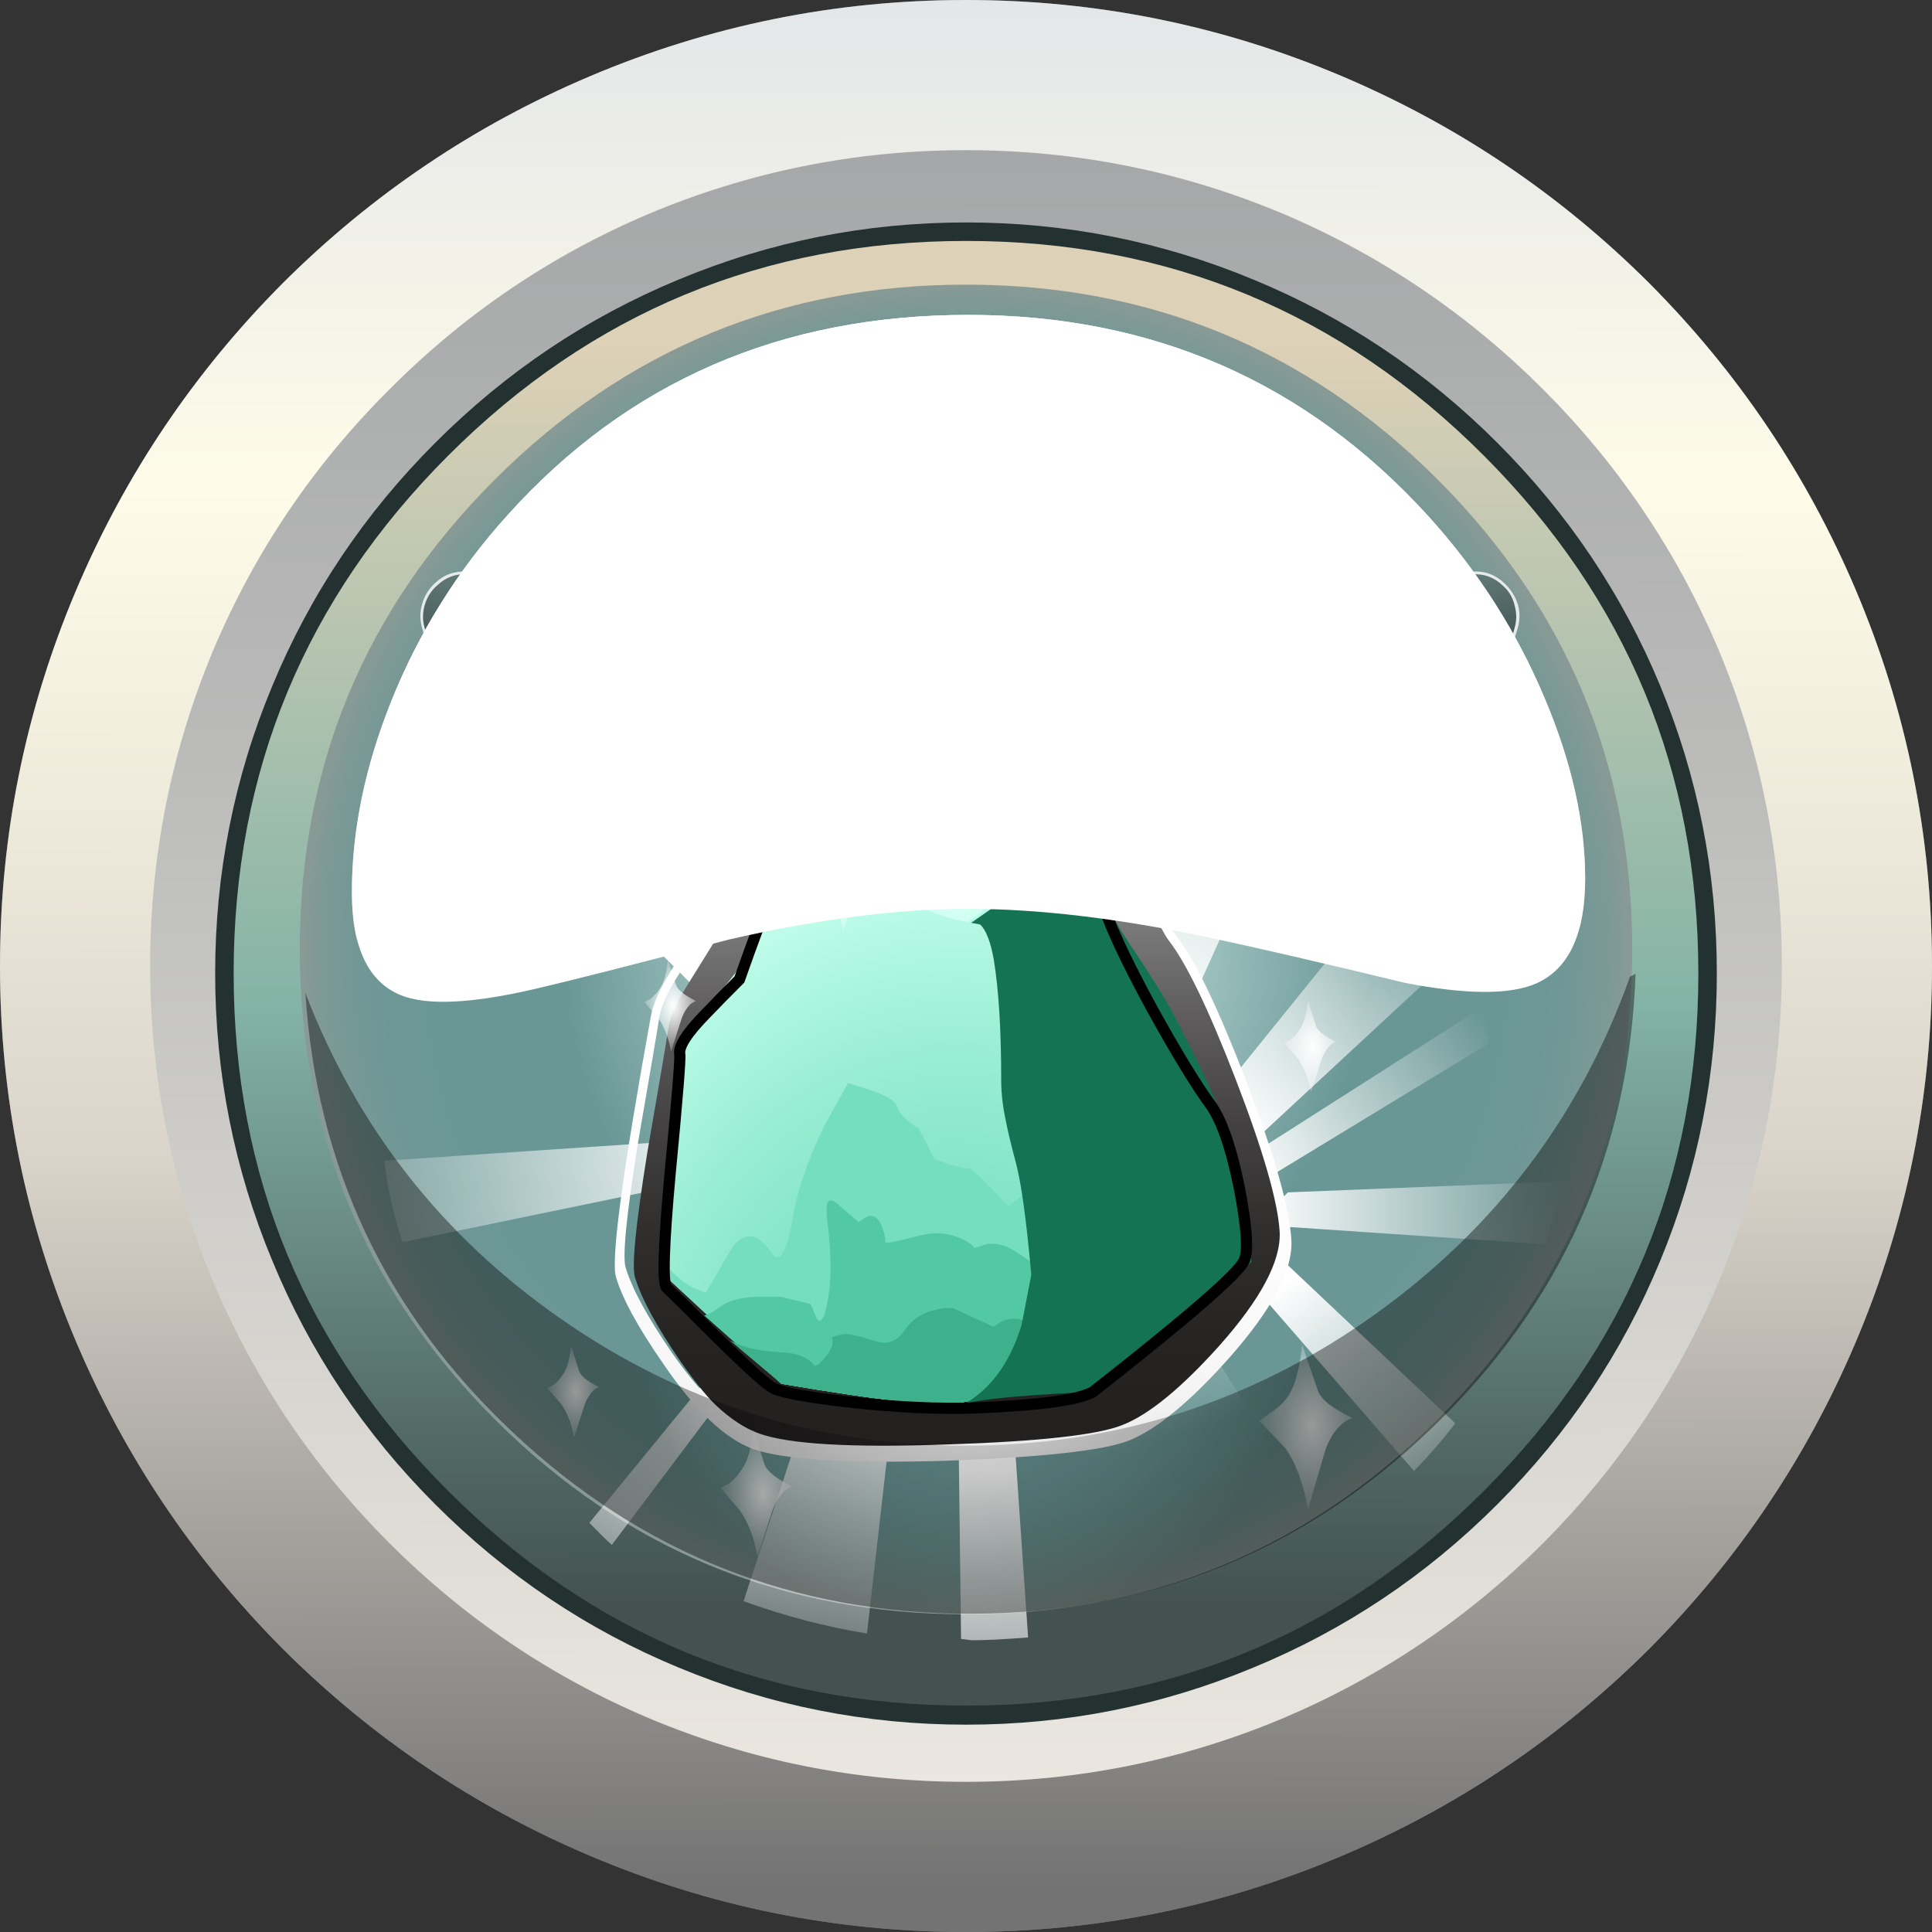 <?xml version="1.0" encoding="iso-8859-1"?>
<!-- Generator: Adobe Illustrator 15.1.0, SVG Export Plug-In . SVG Version: 6.00 Build 0)  -->
<!DOCTYPE svg PUBLIC "-//W3C//DTD SVG 1.1//EN" "http://www.w3.org/Graphics/SVG/1.1/DTD/svg11.dtd">
<svg version="1.1" xmlns="http://www.w3.org/2000/svg" xmlns:xlink="http://www.w3.org/1999/xlink" x="0px" y="0px" width="172.4px"
	 height="172.4px" viewBox="0 0 172.4 172.4" style="enable-background:new 0 0 172.4 172.4;" xml:space="preserve">
<rect x="0" y="0" width="172.4" height="172.4" fill="#333333" stroke="none"/>
<symbol  id="BG_x2F_bg_teal" viewBox="0 -134.05 134 134.05">
	<g id="Layer_1_28_">
		<g>
			<g>
				
					<linearGradient id="SVGID_1_" gradientUnits="userSpaceOnUse" x1="16085.84" y1="-65.965" x2="16218.19" y2="-65.965" gradientTransform="matrix(7.555724e-006 1 -1 -0.001 0.939 -16219.105)">
					<stop  offset="0.074" style="stop-color:#435250"/>
					<stop  offset="0.192" style="stop-color:#536B66"/>
					<stop  offset="0.443" style="stop-color:#7DAA9D"/>
					<stop  offset="0.478" style="stop-color:#84B4A6"/>
					<stop  offset="0.922" style="stop-color:#DDD1B7"/>
				</linearGradient>
				<path style="fill-rule:evenodd;clip-rule:evenodd;fill:url(#SVGID_1_);" d="M20.25-20.25C33.184-7.316,48.767-0.85,67-0.85
					c18.233,0,33.833-6.467,46.8-19.4c12.933-12.933,19.4-28.517,19.4-46.75c0-18.267-6.467-33.866-19.4-46.8S85.267-133.2,67-133.2
					c-18.233,0-33.817,6.466-46.75,19.4S0.851-85.267,0.851-67C0.851-48.767,7.317-33.183,20.25-20.25z"/>
				<path style="fill-rule:evenodd;clip-rule:evenodd;fill:#233230;" d="M132.35-67c0,18.033-6.383,33.433-19.15,46.2
					C100.467-8.033,85.067-1.65,67-1.65c-18.033,0-33.433-6.383-46.2-19.15C8.033-33.567,1.65-48.967,1.65-67
					c0-18.067,6.383-33.467,19.15-46.2c12.767-12.767,28.167-19.15,46.2-19.15c18.067,0,33.467,6.383,46.2,19.15
					C125.967-100.467,132.35-85.067,132.35-67z M92.65-5.1c8.167-3.367,15.417-8.217,21.75-14.55
					c6.333-6.333,11.184-13.567,14.55-21.7S134-58.033,134-67s-1.683-17.517-5.05-25.65c-3.367-8.167-8.217-15.417-14.55-21.75
					c-6.333-6.333-13.583-11.184-21.75-14.55c-8.167-3.4-16.717-5.1-25.65-5.1s-17.483,1.7-25.65,5.1
					c-8.133,3.367-15.367,8.217-21.7,14.55c-6.333,6.333-11.183,13.583-14.55,21.75C1.7-84.483,0-75.933,0-67s1.7,17.483,5.1,25.65
					c3.367,8.133,8.217,15.367,14.55,21.7c6.333,6.333,13.567,11.183,21.7,14.55C49.517-1.7,58.067,0,67,0S84.483-1.7,92.65-5.1z"/>
			</g>
			
				<use xlink:href="#zzz_x5F_miscellaneous_x2F_FlashAICB_copy_2_x2F_Layer_10_x2F__x3C_Path_x3E_"  width="118.9" height="118.65" y="-118.65" transform="matrix(1 0 0 1 7.55 -5.55)" style="overflow:visible;opacity:0.379;enable-background:new    ;"/>
		</g>
	</g>
</symbol>
<symbol  id="Frames_x2F_level_07" viewBox="0 -172.4 172.4 172.4">
	<g id="Layer_1_2_">
		<g>
			<path style="fill-rule:evenodd;clip-rule:evenodd;fill:#6B757B;" d="M52.65-6.8C63.35-2.267,74.534,0,86.2,0
				s22.85-2.267,33.55-6.8c10.3-4.367,19.434-10.517,27.4-18.45c7.933-7.966,14.083-17.1,18.45-27.4
				c4.534-10.7,6.8-21.883,6.8-33.55c0-11.667-2.267-22.85-6.8-33.55c-4.367-10.3-10.517-19.433-18.45-27.4
				c-7.967-7.933-17.1-14.083-27.4-18.45c-10.7-4.534-21.883-6.8-33.55-6.8s-22.85,2.267-33.55,6.8
				c-10.3,4.367-19.434,10.517-27.4,18.45c-7.933,7.967-14.083,17.1-18.45,27.4C2.267-109.05,0-97.867,0-86.2
				c0,11.667,2.267,22.85,6.8,33.55c4.367,10.3,10.517,19.434,18.45,27.4C33.217-17.316,42.35-11.167,52.65-6.8z"/>
			
				<linearGradient id="SVGID_2_" gradientUnits="userSpaceOnUse" x1="16046.62" y1="-85.154" x2="16219.021" y2="-85.154" gradientTransform="matrix(5.800464e-006 1 -1 -0.001 0.953 -16219.105)">
				<stop  offset="0.024" style="stop-color:#737373"/>
				<stop  offset="0.074" style="stop-color:#81807F"/>
				<stop  offset="0.404" style="stop-color:#DAD4CA"/>
				<stop  offset="0.577" style="stop-color:#EEEADB"/>
				<stop  offset="0.749" style="stop-color:#FEFBE8"/>
				<stop  offset="0.996" style="stop-color:#E4E7E9"/>
			</linearGradient>
			<path style="fill-rule:evenodd;clip-rule:evenodd;fill:url(#SVGID_2_);" d="M52.65-6.8C63.35-2.267,74.534,0,86.2,0
				s22.85-2.267,33.55-6.8c10.3-4.367,19.434-10.517,27.4-18.45c7.933-7.966,14.083-17.1,18.45-27.4
				c4.534-10.7,6.8-21.883,6.8-33.55c0-11.667-2.267-22.85-6.8-33.55c-4.367-10.3-10.517-19.433-18.45-27.4
				c-7.967-7.933-17.1-14.083-27.4-18.45c-10.7-4.534-21.883-6.8-33.55-6.8s-22.85,2.267-33.55,6.8
				c-10.3,4.367-19.434,10.517-27.4,18.45c-7.933,7.967-14.083,17.1-18.45,27.4C2.267-109.05,0-97.867,0-86.2
				c0,11.667,2.267,22.85,6.8,33.55c4.367,10.3,10.517,19.434,18.45,27.4C33.217-17.316,42.35-11.167,52.65-6.8z"/>
			<g>
				<g>
					
						<linearGradient id="SVGID_3_" gradientUnits="userSpaceOnUse" x1="16060.021" y1="-85.145" x2="16205.62" y2="-85.145" gradientTransform="matrix(6.869312e-006 1 -1 -0.001 0.944 -16219.105)">
						<stop  offset="0" style="stop-color:#EBE7E0"/>
						<stop  offset="0.122" style="stop-color:#E1DED8"/>
						<stop  offset="0.706" style="stop-color:#B5B6B5"/>
						<stop  offset="1" style="stop-color:#A5A7A8"/>
					</linearGradient>
					<path style="fill-rule:evenodd;clip-rule:evenodd;fill:url(#SVGID_3_);" d="M114.55-19.1c8.7-3.7,16.417-8.917,23.15-15.65
						c6.7-6.7,11.9-14.4,15.6-23.1c3.8-9.034,5.7-18.483,5.7-28.35s-1.9-19.317-5.7-28.35c-3.7-8.7-8.9-16.417-15.6-23.15
						c-6.733-6.7-14.45-11.9-23.15-15.6c-9.034-3.8-18.483-5.7-28.35-5.7s-19.316,1.9-28.35,5.7c-8.7,3.7-16.4,8.9-23.1,15.6
						c-6.733,6.733-11.95,14.45-15.65,23.15c-3.8,9.033-5.7,18.483-5.7,28.35s1.9,19.316,5.7,28.35c3.7,8.7,8.917,16.4,15.65,23.1
						c6.7,6.733,14.4,11.95,23.1,15.65c9.034,3.8,18.483,5.7,28.35,5.7S105.517-15.3,114.55-19.1z"/>
				</g>
			</g>
		</g>
	</g>
</symbol>
<symbol  id="Letters_x2F_digit_3" viewBox="0 -27 17.7 27">
	<g id="Layer_1_30_">
		<path style="fill-rule:evenodd;clip-rule:evenodd;fill:#FFFFFF;" d="M11.05-7.6C10.983-7,10.767-6.517,10.4-6.15
			c-0.5,0.467-1.133,0.7-1.9,0.7c-1.233,0-2.25-0.6-3.05-1.8C4.617-8.417,3.833-9,3.1-9C2.4-9,1.817-8.717,1.35-8.15
			c-0.4,0.5-0.6,1.117-0.6,1.85c0,0.066,0,0.15,0,0.25c0.033-0.633,0.233-1.167,0.6-1.6C1.817-8.217,2.4-8.5,3.1-8.5
			c0.733,0,1.517,0.583,2.35,1.75c0.8,1.2,1.816,1.8,3.05,1.8c0.767,0,1.4-0.233,1.9-0.7c0.434-0.434,0.65-1,0.65-1.7
			C11.05-7.45,11.05-7.533,11.05-7.6z M16.25-6.85c0-0.066,0-0.133,0-0.2c0-2.267-0.833-4.017-2.5-5.25
			c-0.167,0.066-0.317,0.133-0.45,0.2C15.2-10.867,16.183-9.117,16.25-6.85z M0-20.2c0,0.067,0,0.133,0,0.2
			c0.067-0.967,0.417-1.883,1.05-2.75c0.333-0.467,0.75-0.933,1.25-1.4c1.733-1.567,3.833-2.35,6.3-2.35c2.533,0,4.7,0.783,6.5,2.35
			c0.5,0.433,0.917,0.9,1.25,1.4c0.867,1.167,1.316,2.483,1.35,3.95c0-0.1,0-0.184,0-0.25c0-1.567-0.45-2.967-1.35-4.2
			c-0.333-0.5-0.75-0.967-1.25-1.4C13.3-26.217,11.133-27,8.6-27c-2.467,0-4.567,0.783-6.3,2.35c-0.5,0.467-0.917,0.933-1.25,1.4
			C0.35-22.283,0-21.267,0-20.2z M9.05-15.1c2.034-0.3,3.05-1.316,3.05-3.05c0-0.067,0-0.15,0-0.25c-0.1,1.566-1.117,2.5-3.05,2.8
			c-2.066,0.3-3.1,1.133-3.1,2.5c0,0.1,0,0.184,0,0.25C6.083-14.083,7.117-14.833,9.05-15.1z"/>
		
			<use xlink:href="#zzz_x5F_miscellaneous_x2F_digit_3x"  width="17.7" height="26.5" y="-26.5" style="overflow:visible;enable-background:new    ;"/>
		
			<use xlink:href="#zzz_x5F_miscellaneous_x2F_digit_3x"  width="17.7" height="26.5" y="-26.5" style="overflow:visible;opacity:0.422;enable-background:new    ;"/>
	</g>
</symbol>
<symbol  id="Letters_x2F_digit_5" viewBox="0 -26.6 17.45 26.6">
	<g id="Layer_1_29_">
		<path style="fill-rule:evenodd;clip-rule:evenodd;fill:#FFFFFF;" d="M0-21.75c0,0.1,0,0.183,0,0.25
			c0.033-0.3,0.117-0.583,0.25-0.85c0.367-0.967,1.283-1.8,2.75-2.5c1.7-0.833,3.35-1.25,4.95-1.25c3.033,0,5.4,0.917,7.1,2.75
			c0.3,0.3,0.567,0.633,0.8,1c1,1.533,1.533,3.45,1.6,5.75c0-2.533-0.534-4.617-1.6-6.25c-0.233-0.367-0.5-0.7-0.8-1
			c-1.7-1.833-4.066-2.75-7.1-2.75c-1.6,0-3.25,0.417-4.95,1.25c-1.467,0.7-2.383,1.533-2.75,2.5C0.083-22.517,0-22.15,0-21.75z
			 M8.4-13.25c-0.733,0-1.467-0.2-2.2-0.6c-0.767-0.4-1.45-0.6-2.05-0.6c-0.633,0-1.167,0.2-1.6,0.6C2.183-13.483,2-13.117,2-12.75
			l0.05,0.25c0.067-0.3,0.233-0.583,0.5-0.85c0.434-0.4,0.967-0.6,1.6-0.6c0.6,0,1.283,0.2,2.05,0.6c0.733,0.4,1.466,0.6,2.2,0.6
			c1.067,0,1.917-0.333,2.55-1c0.6-0.667,0.9-1.55,0.9-2.65c0-0.1,0-0.184,0-0.25c-0.033,0.967-0.333,1.767-0.9,2.4
			C10.317-13.583,9.467-13.25,8.4-13.25z M14.6-5c0.566,0,1.066,0.15,1.5,0.45c0.633,0.4,0.983,1.05,1.05,1.95
			c0-0.066,0-0.133,0-0.2c0-1.067-0.35-1.817-1.05-2.25c-0.434-0.3-0.934-0.45-1.5-0.45H7.85L7.4-8.8c-0.033,0-0.066,0-0.1,0L7.85-5
			H14.6z"/>
		
			<use xlink:href="#zzz_x5F_miscellaneous_x2F_digit_5x"  width="17.45" height="26.1" y="-26.1" style="overflow:visible;enable-background:new    ;"/>
		
			<use xlink:href="#zzz_x5F_miscellaneous_x2F_digit_5x"  width="17.45" height="26.1" y="-26.1" style="overflow:visible;opacity:0.422;enable-background:new    ;"/>
	</g>
</symbol>
<symbol  id="flash0.ai_x2F_Layer_8_x2F__x3C_Path_x3E_" viewBox="0 -14.55 12 14.55">
	<g id="Layer_1_19_">
		
			<linearGradient id="SVGID_4_" gradientUnits="userSpaceOnUse" x1="19452.781" y1="-6621.708" x2="19469.182" y2="-6621.708" gradientTransform="matrix(-0.61 0.793 -0.793 -0.61 6624.098 -19471.715)">
			<stop  offset="0" style="stop-color:#FFFFFF"/>
			<stop  offset="0.996" style="stop-color:#FFFFFF;stop-opacity:0"/>
		</linearGradient>
		<path style="fill-rule:evenodd;clip-rule:evenodd;fill:url(#SVGID_4_);" d="M0-4.25C0.933-2.617,2.033-1.2,3.3,0L12-12.85
			l-2.5-1.7L0-4.25z"/>
	</g>
</symbol>
<symbol  id="flash0.ai_x2F_Layer_8_x2F__x3C_Path_x3E__x5F_1" viewBox="0 -5.5 10.95 5.5">
	<g id="Layer_1_18_">
		
			<linearGradient id="SVGID_5_" gradientUnits="userSpaceOnUse" x1="18460.396" y1="-12995.507" x2="18472.242" y2="-12995.507" gradientTransform="matrix(-0.941 0.338 -0.338 -0.941 12999.042 -18471.117)">
			<stop  offset="0" style="stop-color:#FFFFFF"/>
			<stop  offset="0.996" style="stop-color:#FFFFFF;stop-opacity:0"/>
		</linearGradient>
		<path style="fill-rule:evenodd;clip-rule:evenodd;fill:url(#SVGID_5_);" d="M0-2.85C0.1-1.783,0.267-0.833,0.5,0l10.45-5L9.6-5.5
			L0-2.85z"/>
	</g>
</symbol>
<symbol  id="flash0.ai_x2F_Layer_8_x2F__x3C_Path_x3E__x5F_10" viewBox="0 -18.55 9.25 18.55">
	<g id="Layer_1_9_">
		
			<linearGradient id="SVGID_6_" gradientUnits="userSpaceOnUse" x1="17920.744" y1="-2216.158" x2="17937.91" y2="-2216.158" gradientTransform="matrix(-0.243 0.97 -0.97 -0.243 2215.936 -17938.891)">
			<stop  offset="0" style="stop-color:#FFFFFF"/>
			<stop  offset="0.996" style="stop-color:#FFFFFF;stop-opacity:0"/>
		</linearGradient>
		<path style="fill-rule:evenodd;clip-rule:evenodd;fill:url(#SVGID_6_);" d="M0-1.7C1.667-0.867,3.483-0.3,5.45,0l3.8-18.55
			l-2.85,1L0-1.7z"/>
	</g>
</symbol>
<symbol  id="flash0.ai_x2F_Layer_8_x2F__x3C_Path_x3E__x5F_11" viewBox="0 -18.35 3.95 18.35">
	<g id="Layer_1_8_">
		
			<linearGradient id="SVGID_7_" gradientUnits="userSpaceOnUse" x1="16862.356" y1="-730.973" x2="16879.721" y2="-730.973" gradientTransform="matrix(-0.086 0.996 -0.996 -0.086 731.501 -16880.82)">
			<stop  offset="0" style="stop-color:#FFFFFF"/>
			<stop  offset="0.996" style="stop-color:#FFFFFF;stop-opacity:0"/>
		</linearGradient>
		<path style="fill-rule:evenodd;clip-rule:evenodd;fill:url(#SVGID_7_);" d="M2.25-18.35L0,0c1.067-0.067,2.117-0.167,3.15-0.3
			l0.8-17.9L2.25-18.35z"/>
	</g>
</symbol>
<symbol  id="flash0.ai_x2F_Layer_8_x2F__x3C_Path_x3E__x5F_12" viewBox="0 -16.7 7.45 16.7">
	<g id="Layer_1_7_">
		
			<linearGradient id="SVGID_8_" gradientUnits="userSpaceOnUse" x1="13071.281" y1="2213.342" x2="13086.983" y2="2213.342" gradientTransform="matrix(0.33 0.944 -0.944 0.33 -2217.679 -13086.96)">
			<stop  offset="0" style="stop-color:#FFFFFF"/>
			<stop  offset="0.996" style="stop-color:#FFFFFF;stop-opacity:0"/>
		</linearGradient>
		<path style="fill-rule:evenodd;clip-rule:evenodd;fill:url(#SVGID_8_);" d="M4.3,0c1.067-0.633,2.117-1.45,3.15-2.45L1.5-16.7
			L0-15.55L4.3,0z"/>
	</g>
</symbol>
<symbol  id="flash0.ai_x2F_Layer_8_x2F__x3C_Path_x3E__x5F_13" viewBox="0 -11.35 8.85 11.35">
	<g id="Layer_1_6_">
		
			<linearGradient id="SVGID_9_" gradientUnits="userSpaceOnUse" x1="9181.403" y1="3299.256" x2="9192.626" y2="3299.256" gradientTransform="matrix(0.637 0.771 -0.771 0.637 -3305.529 -9189.084)">
			<stop  offset="0" style="stop-color:#FFFFFF"/>
			<stop  offset="0.996" style="stop-color:#FFFFFF;stop-opacity:0"/>
		</linearGradient>
		<path style="fill-rule:evenodd;clip-rule:evenodd;fill:url(#SVGID_9_);" d="M8.85-3.6l-7.7-7.75L0-9.95L7.4,0
			C8.033-1.233,8.517-2.433,8.85-3.6z"/>
	</g>
</symbol>
<symbol  id="flash0.ai_x2F_Layer_8_x2F__x3C_Path_x3E__x5F_14" viewBox="0 -6.35 7.85 6.35">
	<g id="Layer_1_5_">
		
			<linearGradient id="SVGID_10_" gradientUnits="userSpaceOnUse" x1="6014.301" y1="3161.217" x2="6024.009" y2="3161.217" gradientTransform="matrix(0.824 0.567 -0.567 0.824 -3165.4 -6018.422)">
			<stop  offset="0" style="stop-color:#FFFFFF"/>
			<stop  offset="0.996" style="stop-color:#FFFFFF;stop-opacity:0"/>
		</linearGradient>
		<polygon style="fill-rule:evenodd;clip-rule:evenodd;fill:url(#SVGID_10_);" points="7.65,0 7.85,-1.3 0.2,-6.35 0,-5.3 		"/>
	</g>
</symbol>
<symbol  id="flash0.ai_x2F_Layer_8_x2F__x3C_Path_x3E__x5F_2" viewBox="0 -3.75 12.85 3.75">
	<g id="Layer_1_17_">
		
			<linearGradient id="SVGID_11_" gradientUnits="userSpaceOnUse" x1="14788.705" y1="-17407.039" x2="14804.232" y2="-17407.039" gradientTransform="matrix(-0.987 -0.161 0.161 -0.987 17411.184 -14799.162)">
			<stop  offset="0" style="stop-color:#FFFFFF"/>
			<stop  offset="0.996" style="stop-color:#FFFFFF;stop-opacity:0"/>
		</linearGradient>
		<path style="fill-rule:evenodd;clip-rule:evenodd;fill:url(#SVGID_11_);" d="M0.6-3.75C0.3-2.783,0.1-1.817,0-0.85L11.65,0l1.2-1
			L0.6-3.75z"/>
	</g>
</symbol>
<symbol  id="flash0.ai_x2F_Layer_8_x2F__x3C_Path_x3E__x5F_3" viewBox="0 -9.05 8.4 9.05">
	<g id="Layer_1_16_">
		
			<linearGradient id="SVGID_12_" gradientUnits="userSpaceOnUse" x1="8605.478" y1="-19550.461" x2="8616.325" y2="-19550.461" gradientTransform="matrix(-0.738 -0.675 0.675 -0.738 19557.836 -8608.695)">
			<stop  offset="0" style="stop-color:#FFFFFF"/>
			<stop  offset="0.996" style="stop-color:#FFFFFF;stop-opacity:0"/>
		</linearGradient>
		<path style="fill-rule:evenodd;clip-rule:evenodd;fill:url(#SVGID_12_);" d="M2.05-9.05C1.417-8.383,0.733-7.433,0-6.2L8.4,0
			L8.05-0.65L2.05-9.05z"/>
	</g>
</symbol>
<symbol  id="flash0.ai_x2F_Layer_8_x2F__x3C_Path_x3E__x5F_4" viewBox="0 -11.6 4.95 11.6">
	<g id="Layer_1_15_">
		
			<linearGradient id="SVGID_13_" gradientUnits="userSpaceOnUse" x1="3186.851" y1="-18455.34" x2="3199.748" y2="-18455.34" gradientTransform="matrix(-0.335 -0.942 0.942 -0.335 18460.037 -3186.444)">
			<stop  offset="0" style="stop-color:#FFFFFF"/>
			<stop  offset="0.996" style="stop-color:#FFFFFF;stop-opacity:0"/>
		</linearGradient>
		<path style="fill-rule:evenodd;clip-rule:evenodd;fill:url(#SVGID_13_);" d="M0-11.05L4.6,0l0.35-0.7L0.9-11.6
			C0.767-11.533,0.467-11.35,0-11.05z"/>
	</g>
</symbol>
<symbol  id="flash0.ai_x2F_Layer_8_x2F__x3C_Path_x3E__x5F_5" viewBox="0 -12.9 5.35 12.9">
	<g id="Layer_1_14_">
		
			<linearGradient id="SVGID_14_" gradientUnits="userSpaceOnUse" x1="1679.804" y1="-17593.729" x2="1693.018" y2="-17593.729" gradientTransform="matrix(-0.189 -0.982 0.982 -0.189 17598.256 -1678.855)">
			<stop  offset="0" style="stop-color:#FFFFFF"/>
			<stop  offset="0.996" style="stop-color:#FFFFFF;stop-opacity:0"/>
		</linearGradient>
		<path style="fill-rule:evenodd;clip-rule:evenodd;fill:url(#SVGID_14_);" d="M0-11.75L3.55,0l1.8-0.5l-1.3-12.4
			C2.717-12.667,1.367-12.283,0-11.75z"/>
	</g>
</symbol>
<symbol  id="flash0.ai_x2F_Layer_8_x2F__x3C_Path_x3E__x5F_6" viewBox="0 -13.5 2.35 13.5">
	<g id="Layer_1_13_">
		
			<linearGradient id="SVGID_15_" gradientUnits="userSpaceOnUse" x1="-452.295" y1="-15731.105" x2="-437.946" y2="-15731.105" gradientTransform="matrix(0.058 -0.998 0.998 0.058 15731.525 453.599)">
			<stop  offset="0" style="stop-color:#FFFFFF"/>
			<stop  offset="0.996" style="stop-color:#FFFFFF;stop-opacity:0"/>
		</linearGradient>
		<path style="fill-rule:evenodd;clip-rule:evenodd;fill:url(#SVGID_15_);" d="M2.35-13.4c-0.8-0.067-1.417-0.1-1.85-0.1l-0.35,0.05
			L0-0.15L1.5,0L2.35-13.4z"/>
	</g>
</symbol>
<symbol  id="flash0.ai_x2F_Layer_8_x2F__x3C_Path_x3E__x5F_7" viewBox="0 -13 8.8 13">
	<g id="Layer_1_12_">
		
			<linearGradient id="SVGID_16_" gradientUnits="userSpaceOnUse" x1="-2080.821" y1="-13358.809" x2="-2068.25" y2="-13358.809" gradientTransform="matrix(0.304 -0.953 0.953 0.304 13360.288 2082.773)">
			<stop  offset="0" style="stop-color:#FFFFFF"/>
			<stop  offset="0.996" style="stop-color:#FFFFFF;stop-opacity:0"/>
		</linearGradient>
		<path style="fill-rule:evenodd;clip-rule:evenodd;fill:url(#SVGID_16_);" d="M3.2,0l5.6-9.55C6.7-11.183,4.45-12.333,2.05-13
			L0-0.85L3.2,0z"/>
	</g>
</symbol>
<symbol  id="flash0.ai_x2F_Layer_8_x2F__x3C_Path_x3E__x5F_8" viewBox="0 -7.65 6.95 7.65">
	<g id="Layer_1_11_">
		
			<linearGradient id="SVGID_17_" gradientUnits="userSpaceOnUse" x1="-3308.495" y1="-9160.982" x2="-3298.323" y2="-9160.982" gradientTransform="matrix(0.639 -0.769 0.769 0.639 9161.057 3309.251)">
			<stop  offset="0" style="stop-color:#FFFFFF"/>
			<stop  offset="0.996" style="stop-color:#FFFFFF;stop-opacity:0"/>
		</linearGradient>
		<path style="fill-rule:evenodd;clip-rule:evenodd;fill:url(#SVGID_17_);" d="M6.95-5.95c-0.367-0.533-0.817-1.1-1.35-1.7l-5.6,7
			L1.15,0L6.95-5.95z"/>
	</g>
</symbol>
<symbol  id="flash0.ai_x2F_Layer_8_x2F__x3C_Path_x3E__x5F_9" viewBox="0 -2.25 6.65 2.25">
	<g id="Layer_1_10_">
		<linearGradient id="SVGID_18_" gradientUnits="userSpaceOnUse" x1="0.038" y1="-1.125" x2="6.663" y2="-1.125">
			<stop  offset="0" style="stop-color:#FFFFFF"/>
			<stop  offset="0.996" style="stop-color:#FFFFFF;stop-opacity:0"/>
		</linearGradient>
		<polygon style="fill-rule:evenodd;clip-rule:evenodd;fill:url(#SVGID_18_);" points="6.65,0 6.2,-2.25 0,-1.55 0.7,-0.4 		"/>
	</g>
</symbol>
<symbol  id="flash0.ai_x5F_0_x2F_Layer_8_x2F__x3C_Compound_Path_x3E_" viewBox="0.008 -56.327 52.1 56.344">
	<g id="Layer_1_21_">
		
			<linearGradient id="SVGID_19_" gradientUnits="userSpaceOnUse" x1="16137.692" y1="-24.936" x2="16204.268" y2="-24.936" gradientTransform="matrix(1.502066e-005 1 -1 -0.001 0.878 -16219.105)">
			<stop  offset="0" style="stop-color:#221F1F"/>
			<stop  offset="0.024" style="stop-color:#3C3939"/>
			<stop  offset="0.071" style="stop-color:#646262"/>
			<stop  offset="0.118" style="stop-color:#8A8888"/>
			<stop  offset="0.172" style="stop-color:#AAA8A8"/>
			<stop  offset="0.231" style="stop-color:#C4C4C4"/>
			<stop  offset="0.302" style="stop-color:#DADADA"/>
			<stop  offset="0.38" style="stop-color:#EBEAEA"/>
			<stop  offset="0.478" style="stop-color:#F6F6F6"/>
			<stop  offset="0.616" style="stop-color:#FDFDFD"/>
			<stop  offset="0.996" style="stop-color:#FFFFFF"/>
		</linearGradient>
		<path style="fill-rule:evenodd;clip-rule:evenodd;fill:url(#SVGID_19_);" d="M43.35-16c1.367-1.767,3.117-5.417,5.25-10.95
			c2.2-5.767,3.367-9.867,3.5-12.3c0.133-2.3-1.467-5.333-4.8-9.1c-3-3.367-5.566-5.483-7.7-6.35
			c-1.967-0.767-6.617-1.283-13.95-1.55c-7.633-0.233-12.633,0.067-15,0.9c-2.167,0.8-4.467,2.983-6.9,6.55
			c-1.967,2.833-3.183,5.066-3.65,6.7c-0.4,1.3,0.5,8.017,2.7,20.15c0.167,0.867,0.684,2.017,1.55,3.45
			c1.566,2.5,2.383,3.817,2.45,3.95c1.633,3.233,3,5.917,4.1,8.05c2.067,3.967,3.367,6.05,3.9,6.25c1.333,0.5,3.784,0.3,7.35-0.6
			c2.2-0.566,4.233-1.2,6.1-1.9c0.433-0.167,1.9-0.317,4.4-0.45c2.6-0.133,4.317-0.316,5.15-0.55c0.8-0.233,1.684-1.933,2.65-5.1
			C41.583-12.583,42.55-14.967,43.35-16z M46.55-47.4c3.2,3.6,4.75,6.517,4.65,8.75c-0.133,2.333-1.267,6.267-3.4,11.8
			c-2.066,5.333-3.767,8.867-5.1,10.6c-0.767,1-1.684,3.283-2.75,6.85c-0.934,3.033-1.8,4.667-2.6,4.9
			c-0.767,0.2-2.417,0.383-4.95,0.55c-2.433,0.133-3.867,0.284-4.3,0.45c-2.033,0.733-4,1.333-5.9,1.8
			c-3.467,0.867-5.833,1.05-7.1,0.55c-0.5-0.2-1.767-2.2-3.8-6c-1.033-2.033-2.35-4.617-3.95-7.75C7.217-15.133,6.433-16.4,5-18.7
			c-0.867-1.367-1.383-2.466-1.55-3.3c-0.1-0.733-0.65-3.983-1.65-9.75c-0.9-5.6-1.216-8.817-0.95-9.65
			c0.5-1.633,1.667-3.783,3.5-6.45c2.367-3.433,4.617-5.533,6.75-6.3c2.3-0.833,7.133-1.117,14.5-0.85
			c7.1,0.233,11.6,0.733,13.5,1.5C41.133-52.7,43.617-50.667,46.55-47.4z"/>
	</g>
</symbol>
<symbol  id="flash0.ai_x5F_0_x2F_Layer_8_x2F__x3C_Path_x3E_" viewBox="0.009 -54.247 50.446 54.221">
	<g id="Layer_1_20_">
		
			<linearGradient id="SVGID_20_" gradientUnits="userSpaceOnUse" x1="16164.705" y1="-24.105" x2="16228.755" y2="-24.105" gradientTransform="matrix(1.561280e-005 1 -1 -0.001 0.874 -16219.105)">
			<stop  offset="0" style="stop-color:#221F1F"/>
			<stop  offset="0.141" style="stop-color:#262323"/>
			<stop  offset="0.275" style="stop-color:#312E2E"/>
			<stop  offset="0.404" style="stop-color:#444242"/>
			<stop  offset="0.533" style="stop-color:#5F5D5D"/>
			<stop  offset="0.663" style="stop-color:#818080"/>
			<stop  offset="0.792" style="stop-color:#ACAAAA"/>
			<stop  offset="0.918" style="stop-color:#DDDCDC"/>
			<stop  offset="0.996" style="stop-color:#FFFFFF"/>
		</linearGradient>
		<path style="fill-rule:evenodd;clip-rule:evenodd;fill:url(#SVGID_20_);" d="M47.05-26c2.133-5.533,3.267-9.467,3.4-11.8
			c0.1-2.233-1.45-5.15-4.65-8.75c-2.933-3.267-5.417-5.3-7.45-6.1c-1.9-0.767-6.4-1.267-13.5-1.5
			c-7.367-0.267-12.2,0.017-14.5,0.85C8.217-52.533,5.967-50.433,3.6-47c-1.833,2.667-3,4.817-3.5,6.45
			c-0.267,0.833,0.05,4.05,0.95,9.65c1,5.767,1.55,9.017,1.65,9.75c0.167,0.833,0.683,1.933,1.55,3.3
			c1.433,2.3,2.217,3.567,2.35,3.8c1.6,3.133,2.917,5.716,3.95,7.75c2.034,3.8,3.3,5.8,3.8,6c1.267,0.5,3.633,0.316,7.1-0.55
			c1.9-0.467,3.867-1.066,5.9-1.8c0.433-0.167,1.867-0.317,4.3-0.45c2.533-0.167,4.184-0.35,4.95-0.55
			c0.8-0.233,1.667-1.867,2.6-4.9c1.066-3.567,1.983-5.85,2.75-6.85C43.283-17.133,44.983-20.667,47.05-26z"/>
	</g>
</symbol>
<symbol  id="flash0.ai_x5F_12_x2F_Layer_130_x2F__x3C_Path_x3E__x5F_1" viewBox="0 -36.75 17.6 36.75">
	<g id="Layer_1_22_">
		<path style="fill-rule:evenodd;clip-rule:evenodd;fill:#147352;" d="M1.75-9.5C1.55-8.367,1.267-7.633,0.9-7.3L0.35-7.2L4.95-4
			c0.966,1.433,1.767,2.767,2.4,4c-0.1-0.8,0.167-2.3,0.8-4.5c0.4-1.367,1.05-2.7,1.95-4c1.233-1.833,2.1-3.217,2.6-4.15
			c2.233-4.233,3.5-7.184,3.8-8.85l1.1-6.55c-3.4-3.1-5.783-5.15-7.15-6.15c-1.333-0.966-2.583-1.6-3.75-1.9
			c-3.3-0.167-5.534-0.383-6.7-0.65c1.6,0.933,2.75,2.533,3.45,4.8l0.6,3.1c-0.3,3.367-0.617,5.667-0.95,6.9
			c-0.3,1.133-0.5,1.967-0.6,2.5c-0.2,0.9-0.3,1.75-0.3,2.55C2.2-13.833,2.05-11.367,1.75-9.5z"/>
	</g>
</symbol>
<symbol  id="zz_x5F_Highlight_x2F_Highlight_Piece" viewBox="0 -115.9 118.7 115.9">
	<g id="Layer_1_31_">
		<g>
			
				<use xlink:href="#zzz_x5F_miscellaneous_x2F_FlashAICB_copy_x2F_Layer_1_x2F__x3C_Path_x3E__x5F_2"  width="118.7" height="57.1" y="-57.1" transform="matrix(1 0 0 1 0 -58.8)" style="overflow:visible;opacity:0.281;enable-background:new    ;"/>
			
				<use xlink:href="#zzz_x5F_miscellaneous_x2F_FlashAICB_copy_x2F_Layer_1_x2F__x3C_Path_x3E__x5F_1"  width="110.05" height="55.75" y="-55.75" transform="matrix(1 0 0 1 4.15 0)" style="overflow:visible;opacity:0.109;enable-background:new    ;"/>
			
				<use xlink:href="#zzz_x5F_miscellaneous_x2F_FlashAICB_copy_x2F_Layer_1_x2F__x3C_Path_x3E_"  width="110.05" height="61.294" y="-61.294" transform="matrix(1 0 0 1 4.15 0)" style="overflow:visible;opacity:0.09;enable-background:new    ;"/>
		</g>
	</g>
</symbol>
<symbol  id="zzz_x5F_miscellaneous_x2F_FlashAICB_copy_2_x2F_Layer_10_x2F__x3C_Path_x3E_" viewBox="0 -118.65 118.9 118.65">
	<g id="Layer_1_3_">
		
			<radialGradient id="SVGID_21_" cx="59.45" cy="-59.325" r="59.388" gradientTransform="matrix(1 0 0 -1 0 -118.65)" gradientUnits="userSpaceOnUse">
			<stop  offset="0" style="stop-color:#D5ECE7"/>
			<stop  offset="0.086" style="stop-color:#CCE5E0"/>
			<stop  offset="0.239" style="stop-color:#B3D3CF"/>
			<stop  offset="0.435" style="stop-color:#8DB4B2"/>
			<stop  offset="0.608" style="stop-color:#699796"/>
			<stop  offset="0.804" style="stop-color:#6A9796"/>
			<stop  offset="0.875" style="stop-color:#6D9796"/>
			<stop  offset="0.925" style="stop-color:#739896"/>
			<stop  offset="0.969" style="stop-color:#7D9996"/>
			<stop  offset="1" style="stop-color:#899A96"/>
		</radialGradient>
		<path style="fill-rule:evenodd;clip-rule:evenodd;fill:url(#SVGID_21_);" d="M118.9-59.3c0-16.4-5.8-30.4-17.4-42
			c-11.6-11.567-25.617-17.35-42.05-17.35c-16.4,0-30.4,5.783-42,17.35C5.817-89.7,0-75.7,0-59.3c0,16.367,5.817,30.35,17.45,41.95
			C29.05-5.783,43.05,0,59.45,0C75.883,0,89.9-5.783,101.5-17.35C113.1-28.95,118.9-42.933,118.9-59.3z"/>
	</g>
</symbol>
<symbol  id="zzz_x5F_miscellaneous_x2F_FlashAICB_copy_x2F_Layer_1_x2F__x3C_Path_x3E_" viewBox="0 -61.294 110.05 61.294">
	<g id="Layer_1_27_">
		<path style="fill-rule:evenodd;clip-rule:evenodd;fill:#FFFFFF;" d="M106.5-34.35c2.367-5.633,3.55-10.95,3.55-15.95
			c0-4.934-1.45-8.05-4.35-9.35c-2.333-1.033-6.25-1.017-11.75,0.05c-7.3,1.767-13.133,3.117-17.5,4.05
			C68.417-53.85,61.267-53,55-53c-6.3,0-13.433-0.917-21.4-2.75c-8.333-2.2-14.167-3.683-17.5-4.45
			c-5.533-1.267-9.45-1.433-11.75-0.5C1.45-59.5,0-56.433,0-51.5c0,5.5,1.167,11.167,3.5,17c2.467,6.167,5.95,11.733,10.45,16.7
			C24.65-5.933,38.333,0,55,0c16.467,0,30.15-5.983,41.05-17.95C100.517-22.883,104-28.35,106.5-34.35z"/>
	</g>
</symbol>
<symbol  id="zzz_x5F_miscellaneous_x2F_FlashAICB_copy_x2F_Layer_1_x2F__x3C_Path_x3E__x5F_1" viewBox="0 -55.75 110.05 55.75">
	<g id="Layer_1_26_">
		
			<linearGradient id="SVGID_22_" gradientUnits="userSpaceOnUse" x1="16163.264" y1="-53.88" x2="16219.039" y2="-53.88" gradientTransform="matrix(1.792918e-005 1 -1 -0.001 0.855 -16219.105)">
			<stop  offset="0.129" style="stop-color:#D9BBB3"/>
			<stop  offset="0.925" style="stop-color:#FFFFFF"/>
		</linearGradient>
		<path style="fill-rule:evenodd;clip-rule:evenodd;fill:url(#SVGID_22_);" d="M96.05-17.95c4.467-4.933,7.95-10.4,10.45-16.4
			c2.367-5.633,3.55-10.95,3.55-15.95c0-1.567-0.167-3.05-0.5-4.45c-1.867,11.067-7.267,20.9-16.2,29.5
			C82.783-15.117,70-10.05,55-10.05c-15.233,0-28.067-5.05-38.5-15.15C7.533-33.9,2.183-44.083,0.45-55.75
			C0.15-54.617,0-53.2,0-51.5c0,5.5,1.167,11.167,3.5,17c2.467,6.167,5.95,11.733,10.45,16.7C24.65-5.933,38.333,0,55,0
			C71.467,0,85.15-5.983,96.05-17.95z"/>
	</g>
</symbol>
<symbol  id="zzz_x5F_miscellaneous_x2F_FlashAICB_copy_x2F_Layer_1_x2F__x3C_Path_x3E__x5F_2" viewBox="0 -57.1 118.7 57.1">
	<g id="Layer_1_25_">
		
			<radialGradient id="SVGID_23_" cx="59.35" cy="-28.55" r="46.57" gradientTransform="matrix(1 0 0 -1 0 -57.1)" gradientUnits="userSpaceOnUse">
			<stop  offset="0" style="stop-color:#000000;stop-opacity:0"/>
			<stop  offset="0.651" style="stop-color:#000000;stop-opacity:0.4"/>
		</radialGradient>
		<path style="fill-rule:evenodd;clip-rule:evenodd;fill:url(#SVGID_23_);" d="M95.5-30.35c10.733,7.7,18.3,17.733,22.7,30.1
			L118.7,0c-0.567-15.9-6.6-29.383-18.1-40.45C89.1-51.55,75.333-57.1,59.3-57.1c-15.7,0-29.267,5.367-40.7,16.1
			C7.2-30.333,1-17.233,0-1.7c4.6-12,12.183-21.683,22.75-29.05c10.833-7.567,22.867-11.35,36.1-11.35
			C72.35-42.1,84.567-38.183,95.5-30.35z"/>
	</g>
</symbol>
<symbol  id="zzz_x5F_miscellaneous_x2F_digit_3x" viewBox="0 -26.5 17.7 26.5">
	<g id="Layer_1_24_">
		<linearGradient id="SVGID_24_" gradientUnits="userSpaceOnUse" x1="8.85" y1="-22.1" x2="8.85" y2="-4.4">
			<stop  offset="0.074" style="stop-color:#000000;stop-opacity:0.988"/>
			<stop  offset="0.965" style="stop-color:#000000;stop-opacity:0.651"/>
		</linearGradient>
		<path style="fill-rule:evenodd;clip-rule:evenodd;fill:url(#SVGID_24_);" d="M13.3-12.1c1.333-0.6,2.4-1.467,3.2-2.6
			c0.8-1.167,1.2-2.45,1.2-3.85c0-1.567-0.45-2.967-1.35-4.2c-0.333-0.5-0.75-0.967-1.25-1.4c-1.8-1.567-3.967-2.35-6.5-2.35
			c-2.467,0-4.567,0.783-6.3,2.35c-0.5,0.467-0.917,0.933-1.25,1.4C0.35-21.783,0-20.767,0-19.7c0,0.667,0.3,1.233,0.9,1.7
			c0.533,0.467,1.15,0.7,1.85,0.7s1.5-0.7,2.4-2.1s2.083-2.1,3.55-2.1c0.933,0,1.733,0.317,2.4,0.95c0.667,0.667,1,1.466,1,2.4
			c0,1.733-1.017,2.75-3.05,3.05c-2.066,0.3-3.1,1.133-3.1,2.5c0,1.233,0.85,2.083,2.55,2.55c1.7,0.433,2.55,1.333,2.55,2.7
			c0,0.7-0.216,1.267-0.65,1.7c-0.5,0.467-1.133,0.7-1.9,0.7c-1.233,0-2.25-0.6-3.05-1.8C4.617-7.917,3.833-8.5,3.1-8.5
			c-0.7,0-1.283,0.283-1.75,0.85c-0.4,0.5-0.6,1.117-0.6,1.85c0,1.4,0.817,2.716,2.45,3.95S6.633,0,8.6,0
			c2.367,0,4.283-0.75,5.75-2.25c1.267-1.267,1.9-2.7,1.9-4.3C16.25-8.983,15.267-10.833,13.3-12.1z"/>
	</g>
</symbol>
<symbol  id="zzz_x5F_miscellaneous_x2F_digit_5x" viewBox="0 -26.1 17.45 26.1">
	<g id="Layer_1_23_">
		<linearGradient id="SVGID_25_" gradientUnits="userSpaceOnUse" x1="8.725" y1="-21.775" x2="8.725" y2="-4.325">
			<stop  offset="0.074" style="stop-color:#000000;stop-opacity:0.988"/>
			<stop  offset="0.965" style="stop-color:#000000;stop-opacity:0.651"/>
		</linearGradient>
		<path style="fill-rule:evenodd;clip-rule:evenodd;fill:url(#SVGID_25_);" d="M14.6-5H7.85L7.3-8.8C8.367-8.567,9.267-8.45,10-8.45
			c2.133,0,3.917-0.75,5.35-2.25c1.4-1.466,2.1-3.267,2.1-5.4c0-2.533-0.534-4.617-1.6-6.25c-0.233-0.367-0.5-0.7-0.8-1
			c-1.7-1.833-4.066-2.75-7.1-2.75c-1.6,0-3.25,0.417-4.95,1.25c-1.467,0.7-2.383,1.533-2.75,2.5C0.083-22.017,0-21.65,0-21.25
			C0-20.583,0.233-20,0.7-19.5c0.5,0.467,1.083,0.7,1.75,0.7c0.4,0,1.216-0.383,2.45-1.15c1.2-0.767,2.25-1.15,3.15-1.15
			c1.167,0,2.117,0.5,2.85,1.5c0.633,0.9,0.95,1.967,0.95,3.2c0,1.1-0.3,1.983-0.9,2.65c-0.633,0.667-1.483,1-2.55,1
			c-0.733,0-1.467-0.2-2.2-0.6c-0.767-0.4-1.45-0.6-2.05-0.6c-0.633,0-1.167,0.2-1.6,0.6C2.183-12.983,2-12.617,2-12.25l1.05,8.8
			c0.2,1.367,0.5,2.284,0.9,2.75c0.367,0.467,1,0.7,1.9,0.7h8.65c0.8,0,1.45-0.217,1.95-0.65c0.466-0.434,0.7-0.983,0.7-1.65
			c0-1.067-0.35-1.817-1.05-2.25C15.667-4.85,15.167-5,14.6-5z"/>
	</g>
</symbol>
<symbol  id="zzz_x5F_miscellaneous_x2F_stars1" viewBox="-0.023 -11.067 94.127 11.08">
	<g id="Layer_1_4_">
		<linearGradient id="SVGID_26_" gradientUnits="userSpaceOnUse" x1="93.291" y1="-7.291" x2="83.366" y2="-2.966">
			<stop  offset="0" style="stop-color:#565656"/>
			<stop  offset="1" style="stop-color:#FAFAFA"/>
		</linearGradient>
		<path style="fill-rule:evenodd;clip-rule:evenodd;fill:url(#SVGID_26_);" d="M92.65-0.9C92.917-1.167,93-1.467,92.9-1.8l-0.8-2.75
			l1.8-2.2c0.233-0.267,0.267-0.583,0.1-0.95c-0.167-0.333-0.417-0.5-0.75-0.5L90.4-8.25l-1.55-2.4c-0.2-0.333-0.483-0.467-0.85-0.4
			c-0.167,0-0.333,0.083-0.5,0.25c-0.1,0.066-0.183,0.183-0.25,0.35L86.3-7.8l-2.75,0.75h0.05l-0.15,0.3
			C83.383-6.417,83.5-6.133,83.8-5.9l2.25,1.75l-0.15,2.8c-0.066,0.4,0.083,0.684,0.45,0.85C86.683-0.333,87-0.35,87.3-0.55
			l2.35-1.6l2.6,1c0.167,0.1,0.333,0.117,0.5,0.05L92.65-0.9z"/>
		
			<linearGradient id="SVGID_27_" gradientUnits="userSpaceOnUse" x1="11429.893" y1="2856.183" x2="11440.719" y2="2856.183" gradientTransform="matrix(0.471 0.882 -0.882 0.471 -2861.871 -11437.276)">
			<stop  offset="0" style="stop-color:#565656"/>
			<stop  offset="1" style="stop-color:#FAFAFA"/>
		</linearGradient>
		<path style="fill-rule:evenodd;clip-rule:evenodd;fill:url(#SVGID_27_);" d="M10.5-7.05L7.75-7.8l-0.9-2.65
			C6.783-10.617,6.7-10.733,6.6-10.8c-0.167-0.167-0.333-0.25-0.5-0.25c-0.4-0.067-0.684,0.066-0.85,0.4L3.7-8.25L0.85-8.2
			c-0.367,0-0.633,0.167-0.8,0.5C-0.083-7.3-0.033-6.983,0.2-6.75l1.75,2.2L1.15-1.8C1.083-1.433,1.167-1.133,1.4-0.9L1.3-1.1
			c0.2,0.067,0.367,0.05,0.5-0.05l2.65-1l2.35,1.6c0.3,0.2,0.617,0.216,0.95,0.05C8.05-0.667,8.2-0.95,8.2-1.35l-0.15-2.8L10.3-5.9
			c0.3-0.233,0.4-0.517,0.3-0.85L10.5-7.05z"/>
		<path style="fill-rule:evenodd;clip-rule:evenodd;fill:#FFFFFF;" d="M10.5-7.05l0.1,0.3c0.1,0.333,0,0.617-0.3,0.85L8.05-4.15
			l0.15,2.8c0,0.4-0.15,0.684-0.45,0.85C7.417-0.333,7.1-0.35,6.8-0.55l-2.35-1.6l-2.65,1C1.667-1.05,1.5-1.033,1.3-1.1l0.1,0.2
			c0.333,0.267,0.65,0.316,0.95,0.15l2.65-1l2.35,1.6C7.617,0.05,7.933,0.067,8.3-0.1c0.3-0.167,0.45-0.45,0.45-0.85L8.6-3.75
			l2.25-1.75c0.3-0.233,0.4-0.517,0.3-0.85C11.083-6.617,11-6.783,10.9-6.85L10.5-7.05z M83.55-7.05l-0.35,0.2
			c-0.133,0.1-0.233,0.267-0.3,0.5c-0.066,0.333,0.05,0.617,0.35,0.85l2.25,1.75l-0.15,2.8c0,0.4,0.15,0.684,0.45,0.85
			c0.333,0.167,0.65,0.15,0.95-0.05l2.35-1.6l2.65,1c0.3,0.133,0.6,0.083,0.9-0.15l0.1-0.2c-0.167,0.067-0.333,0.05-0.5-0.05l-2.6-1
			l-2.35,1.6c-0.3,0.2-0.617,0.216-0.95,0.05c-0.367-0.167-0.517-0.45-0.45-0.85l0.15-2.8L83.8-5.9
			c-0.3-0.233-0.417-0.517-0.35-0.85l0.15-0.3H83.55z"/>
	</g>
</symbol>
<g id="Frame">
	
		<use xlink:href="#Frames_x2F_level_07"  width="172.4" height="172.4" y="-172.4" transform="matrix(1 0 0 -1 0 0)" style="overflow:visible;"/>
</g>
<g id="Base">
	
		<use xlink:href="#BG_x2F_bg_teal"  width="134" height="134.05" y="-134.05" transform="matrix(1 0 0 -1 19.2 19.85)" style="overflow:visible;"/>
</g>
<g id="Decorations">
	<g>
		
			<linearGradient id="SVGID_28_" gradientUnits="userSpaceOnUse" x1="-126.571" y1="74.778" x2="-111.594" y2="74.778" gradientTransform="matrix(-0.551 -0.835 0.835 -0.551 1.893044e-004 9.402633e-004)">
			<stop  offset="0.074" style="stop-color:#000000;stop-opacity:0.529"/>
			<stop  offset="0.965" style="stop-color:#000000;stop-opacity:0.102"/>
		</linearGradient>
		<path style="fill-rule:evenodd;clip-rule:evenodd;fill:url(#SVGID_28_);" d="M119.6,60.4c-0.267-1.566,0.2-2.816,1.4-3.75
			l1.05-0.8l-0.05-1.3c-0.033-0.733,0.116-1.417,0.45-2.05c0.333-0.6,0.816-1.083,1.45-1.45l0.05-0.05
			c0.533-0.267,1.083-0.4,1.649-0.4h0.15c0.833,0,1.533,0.217,2.1,0.65L128.95,52l1.25-0.5c0.267-0.1,0.666-0.183,1.2-0.25
			c1.033-0.067,1.933,0.267,2.699,1c0.534,0.467,0.884,1.05,1.051,1.75c0.199,0.7,0.199,1.383,0,2.05l-0.351,1.3l0.8,1.05
			c1,1.167,1.167,2.483,0.5,3.95c-0.267,0.633-0.699,1.15-1.3,1.55c-0.6,0.367-1.25,0.567-1.95,0.6l-1.35,0.05l-0.75,1.1
			c-0.333,0.533-0.783,0.95-1.35,1.25l-0.051,0.05c-0.533,0.267-1.066,0.4-1.6,0.4h-0.6c-0.767-0.1-1.467-0.417-2.101-0.95
			c-0.467-0.467-0.8-0.983-1-1.55l-0.45-1.25l-1.25-0.3c-0.633-0.2-1.166-0.5-1.6-0.9C120.15,61.833,119.767,61.167,119.6,60.4z
			 M133.15,55.5c0.233-0.667,0.083-1.233-0.45-1.7c-0.467-0.466-1.05-0.583-1.75-0.35l-2.25,0.85l-2-1.35
			c-0.601-0.4-1.2-0.417-1.8-0.05c-0.567,0.3-0.851,0.8-0.851,1.5l0.15,2.45l-1.9,1.45c-0.533,0.4-0.75,0.95-0.649,1.65
			c0.1,0.4,0.267,0.716,0.5,0.95c0.267,0.2,0.5,0.317,0.699,0.35l2.351,0.65l0.8,2.25c0.1,0.267,0.25,0.5,0.45,0.7
			c0.233,0.233,0.55,0.383,0.95,0.45c0.666,0.067,1.199-0.183,1.6-0.75l1.3-2.05l2.45-0.05c0.7-0.067,1.184-0.4,1.45-1
			c0.3-0.6,0.233-1.184-0.2-1.75l-1.5-1.9L133.15,55.5z"/>
		<path style="fill-rule:evenodd;clip-rule:evenodd;fill:#FFFFFF;fill-opacity:0.8;" d="M120.85,56.45l0.95-0.7l-0.05-1.2
			c-0.1-1.633,0.583-2.867,2.05-3.7l0.05-0.05c0.567-0.3,1.15-0.45,1.75-0.45c0.867-0.067,1.667,0.167,2.4,0.7l1,0.65l1.1-0.45
			c0.334-0.1,0.767-0.183,1.301-0.25c1.1-0.067,2.05,0.283,2.85,1.05c0.566,0.534,0.967,1.167,1.2,1.9
			c0.2,0.733,0.184,1.466-0.05,2.2l-0.351,1.15l0.75,0.95c0.5,0.567,0.8,1.233,0.9,2c0.1,0.767-0.017,1.5-0.351,2.2
			c-0.699,1.466-1.866,2.233-3.5,2.3l-1.25,0.05l-0.649,1c-0.4,0.6-0.884,1.05-1.45,1.35h-0.05c-0.5,0.3-1.066,0.45-1.7,0.45
			l-0.15,0.05l-0.5-0.05c-0.866-0.1-1.6-0.45-2.199-1.05c-0.534-0.5-0.9-1.033-1.101-1.6l-0.399-1.1l-1.15-0.35
			c-0.667-0.167-1.217-0.467-1.65-0.9c-0.6-0.567-1.017-1.283-1.25-2.15C119.05,58.817,119.55,57.483,120.85,56.45z M119.6,60.4
			c0.167,0.767,0.551,1.434,1.15,2c0.434,0.4,0.967,0.7,1.6,0.9l1.25,0.3l0.45,1.25c0.2,0.566,0.533,1.083,1,1.55
			c0.634,0.533,1.334,0.85,2.101,0.95h0.6c0.533,0,1.066-0.133,1.6-0.4l0.051-0.05c0.566-0.3,1.017-0.717,1.35-1.25l0.75-1.1
			l1.35-0.05c0.7-0.033,1.351-0.233,1.95-0.6c0.601-0.4,1.033-0.917,1.3-1.55c0.667-1.467,0.5-2.783-0.5-3.95l-0.8-1.05l0.351-1.3
			c0.199-0.667,0.199-1.35,0-2.05c-0.167-0.7-0.517-1.283-1.051-1.75c-0.767-0.733-1.666-1.067-2.699-1
			c-0.534,0.067-0.934,0.15-1.2,0.25l-1.25,0.5l-1.101-0.75c-0.566-0.433-1.267-0.65-2.1-0.65h-0.15c-0.566,0-1.116,0.133-1.649,0.4
			l-0.05,0.05c-0.634,0.367-1.117,0.85-1.45,1.45c-0.334,0.633-0.483,1.317-0.45,2.05l0.05,1.3l-1.05,0.8
			C119.8,57.583,119.333,58.833,119.6,60.4z M38.8,52.05c0.8-0.767,1.767-1.117,2.9-1.05c0.566,0.067,0.983,0.15,1.25,0.25
			l1.15,0.45l0.95-0.65c0.733-0.533,1.55-0.767,2.45-0.7c0.633,0,1.217,0.15,1.75,0.45l0.05,0.05c1.467,0.833,2.15,2.066,2.05,3.7
			l-0.05,1.2l0.9,0.7c1.333,1,1.833,2.333,1.5,4c-0.167,0.833-0.567,1.55-1.2,2.15c-0.5,0.467-1.067,0.767-1.7,0.9l-1.15,0.35
			l-0.4,1.1c-0.2,0.633-0.55,1.167-1.05,1.6c-0.6,0.6-1.35,0.95-2.25,1.05l-0.45,0.05l-0.15-0.05c-0.633,0-1.2-0.15-1.7-0.45H43.6
			c-0.533-0.267-1.033-0.717-1.5-1.35l-0.65-1l-1.2-0.05c-0.767-0.033-1.467-0.25-2.1-0.65c-0.633-0.434-1.1-0.983-1.4-1.65
			c-0.333-0.7-0.45-1.434-0.35-2.2s0.383-1.433,0.85-2L38,57.3l-0.3-1.15c-0.233-0.733-0.25-1.467-0.05-2.2
			C37.85,53.217,38.233,52.583,38.8,52.05z M37.9,54c-0.2,0.7-0.2,1.383,0,2.05l0.4,1.3l-0.85,1.05c-0.967,1.2-1.133,2.517-0.5,3.95
			c0.3,0.633,0.75,1.15,1.35,1.55c0.6,0.367,1.25,0.567,1.95,0.6l1.35,0.05l0.75,1.1c0.267,0.5,0.717,0.917,1.35,1.25v0.05
			c0.533,0.267,1.083,0.4,1.65,0.4h0.6c0.767-0.1,1.466-0.417,2.1-0.95c0.5-0.467,0.833-0.983,1-1.55l0.4-1.25l1.3-0.3
			c0.633-0.2,1.167-0.5,1.6-0.9c0.6-0.566,0.967-1.233,1.1-2c0.3-1.533-0.167-2.783-1.4-3.75L51,55.85l0.1-1.3
			c0.066-1.6-0.567-2.767-1.9-3.5L49.1,51c-0.533-0.267-1.067-0.4-1.6-0.4c-0.833-0.033-1.6,0.183-2.3,0.65L44.1,52l-1.25-0.5
			c-0.233-0.1-0.617-0.183-1.15-0.25c-1.034-0.067-1.934,0.267-2.7,1C38.467,52.717,38.1,53.3,37.9,54z"/>
		<path style="fill-rule:evenodd;clip-rule:evenodd;fill-opacity:0.878;" d="M133.15,55.5l-0.65,2.3l1.5,1.9
			c0.434,0.566,0.5,1.15,0.2,1.75c-0.267,0.6-0.75,0.933-1.45,1l-2.45,0.05l-1.3,2.05c-0.4,0.567-0.934,0.817-1.6,0.75
			c-0.4-0.066-0.717-0.216-0.95-0.45c-0.2-0.2-0.351-0.434-0.45-0.7l-0.8-2.25l-2.351-0.65c-0.199-0.033-0.433-0.15-0.699-0.35
			c-0.233-0.233-0.4-0.55-0.5-0.95c-0.101-0.7,0.116-1.25,0.649-1.65l1.9-1.45l-0.15-2.45c0-0.7,0.283-1.2,0.851-1.5
			c0.6-0.367,1.199-0.35,1.8,0.05l2,1.35l2.25-0.85c0.7-0.233,1.283-0.117,1.75,0.35C133.233,54.267,133.384,54.833,133.15,55.5z
			 M132.4,55.25c0.1-0.333,0.017-0.633-0.25-0.9c-0.301-0.233-0.601-0.283-0.9-0.15l-2.65,1l-2.35-1.6
			c-0.3-0.2-0.616-0.217-0.95-0.05c-0.3,0.167-0.45,0.45-0.45,0.85l0.15,2.8l-2.25,1.75c-0.3,0.233-0.417,0.517-0.35,0.85
			c0.066,0.233,0.166,0.4,0.3,0.5l0.35,0.2l2.75,0.75l0.95,2.65c0.066,0.167,0.15,0.283,0.25,0.35c0.167,0.167,0.333,0.25,0.5,0.25
			c0.366,0.067,0.65-0.067,0.85-0.4l1.551-2.4l2.85-0.05c0.333,0,0.583-0.167,0.75-0.5c0.167-0.367,0.134-0.683-0.1-0.95L131.6,58
			L132.4,55.25z M39.9,55.5c-0.167-0.7,0-1.267,0.5-1.7c0.467-0.466,1.05-0.583,1.75-0.35l2.25,0.85l2-1.35
			c0.567-0.4,1.15-0.417,1.75-0.05c0.633,0.333,0.917,0.833,0.85,1.5l-0.1,2.45l1.9,1.45c0.534,0.434,0.75,0.983,0.65,1.65
			c-0.1,0.4-0.284,0.716-0.55,0.95c-0.267,0.2-0.5,0.317-0.7,0.35l-2.3,0.65l-0.85,2.25c-0.033,0.2-0.183,0.434-0.45,0.7
			c-0.233,0.267-0.533,0.417-0.9,0.45c-0.733,0.067-1.267-0.183-1.6-0.75l-1.35-2.05l-2.45-0.05c-0.667-0.067-1.15-0.4-1.45-1
			c-0.267-0.667-0.184-1.25,0.25-1.75l1.5-1.9L39.9,55.5z M40.35,61.65l2.85,0.05l1.55,2.4c0.167,0.333,0.45,0.467,0.85,0.4
			c0.167,0,0.333-0.083,0.5-0.25c0.1-0.067,0.183-0.183,0.25-0.35l0.9-2.65L50,60.5l0.4-0.2c0.1-0.066,0.184-0.233,0.25-0.5
			c0.1-0.333,0-0.617-0.3-0.85L48.1,57.2l0.15-2.8c0-0.4-0.15-0.683-0.45-0.85c-0.367-0.167-0.683-0.15-0.95,0.05l-2.35,1.6l-2.65-1
			c-0.3-0.167-0.617-0.117-0.95,0.15c-0.233,0.233-0.316,0.533-0.25,0.9l0.8,2.75l-1.75,2.2c-0.233,0.233-0.284,0.55-0.15,0.95
			C39.717,61.483,39.983,61.65,40.35,61.65z"/>
		
			<linearGradient id="SVGID_29_" gradientUnits="userSpaceOnUse" x1="-38.593" y1="67.272" x2="-21.76" y2="67.272" gradientTransform="matrix(0.471 -0.882 0.882 0.471 -6.484985e-005 3.026128e-004)">
			<stop  offset="0.074" style="stop-color:#000000;stop-opacity:0.529"/>
			<stop  offset="0.965" style="stop-color:#000000;stop-opacity:0.102"/>
		</linearGradient>
		<path style="fill-rule:evenodd;clip-rule:evenodd;fill:url(#SVGID_29_);" d="M37.9,54c0.2-0.7,0.567-1.283,1.1-1.75
			c0.767-0.733,1.667-1.067,2.7-1c0.533,0.067,0.917,0.15,1.15,0.25L44.1,52l1.1-0.75c0.7-0.467,1.466-0.683,2.3-0.65
			c0.533,0,1.067,0.133,1.6,0.4l0.1,0.05c1.333,0.733,1.966,1.9,1.9,3.5l-0.1,1.3l1.05,0.8c1.233,0.967,1.7,2.217,1.4,3.75
			c-0.133,0.767-0.5,1.434-1.1,2c-0.434,0.4-0.967,0.7-1.6,0.9l-1.3,0.3l-0.4,1.25c-0.167,0.566-0.5,1.083-1,1.55
			c-0.633,0.533-1.333,0.85-2.1,0.95h-0.6c-0.567,0-1.117-0.133-1.65-0.4V66.9c-0.633-0.333-1.083-0.75-1.35-1.25l-0.75-1.1
			l-1.35-0.05c-0.7-0.033-1.35-0.233-1.95-0.6c-0.6-0.4-1.05-0.917-1.35-1.55c-0.633-1.434-0.467-2.75,0.5-3.95l0.85-1.05l-0.4-1.3
			C37.7,55.383,37.7,54.7,37.9,54z M39.9,55.5l0.7,2.3l-1.5,1.9c-0.434,0.5-0.517,1.083-0.25,1.75c0.3,0.6,0.783,0.933,1.45,1
			l2.45,0.05l1.35,2.05c0.333,0.567,0.867,0.817,1.6,0.75c0.367-0.033,0.667-0.183,0.9-0.45c0.267-0.267,0.417-0.5,0.45-0.7
			l0.85-2.25l2.3-0.65c0.2-0.033,0.433-0.15,0.7-0.35c0.267-0.233,0.45-0.55,0.55-0.95c0.1-0.667-0.117-1.217-0.65-1.65l-1.9-1.45
			L49,54.4c0.067-0.667-0.217-1.167-0.85-1.5c-0.6-0.367-1.183-0.35-1.75,0.05l-2,1.35l-2.25-0.85c-0.7-0.233-1.283-0.117-1.75,0.35
			C39.9,54.233,39.733,54.8,39.9,55.5z"/>
		<g>
			<path style="fill-rule:evenodd;clip-rule:evenodd;fill:#FFFFFF;fill-opacity:0;" d="M152.2,86.85
				c0,18.266-6.467,33.867-19.4,46.8c-12.934,12.933-28.517,19.399-46.75,19.399c-18.267,0-33.867-6.467-46.8-19.399
				c-12.933-12.934-19.4-28.534-19.4-46.8c0-18.267,6.467-33.867,19.4-46.8c12.933-12.933,28.533-19.4,46.8-19.4
				c18.233,0,33.816,6.467,46.75,19.4C145.733,52.983,152.2,68.583,152.2,86.85z"/>
		</g>
		
			<use xlink:href="#zzz_x5F_miscellaneous_x2F_stars1"  width="94.127" height="11.08" x="-0.023" y="-11.067" transform="matrix(1 0 0 -1 39.5 53.45)" style="overflow:visible;"/>
	</g>
</g>
<g id="Layer_8">
	<g>
		
			<use xlink:href="#flash0.ai_x2F_Layer_8_x2F__x3C_Path_x3E__x5F_14"  width="7.85" height="6.35" y="-6.35" transform="matrix(2.72 0 0 -2.505 111.5 89.85)" style="overflow:visible;opacity:0.539;enable-background:new    ;"/>
		
			<use xlink:href="#flash0.ai_x2F_Layer_8_x2F__x3C_Path_x3E__x5F_13"  width="8.85" height="11.35" y="-11.35" transform="matrix(2.72 0 0 -2.505 106.75 75.25)" style="overflow:visible;opacity:0.539;enable-background:new    ;"/>
		
			<use xlink:href="#flash0.ai_x2F_Layer_8_x2F__x3C_Path_x3E__x5F_12"  width="7.45" height="16.7" y="-16.7" transform="matrix(2.72 0 0 -2.505 99.6 53.4)" style="overflow:visible;opacity:0.539;enable-background:new    ;"/>
		
			<use xlink:href="#flash0.ai_x2F_Layer_8_x2F__x3C_Path_x3E__x5F_11"  width="3.95" height="18.35" y="-18.35" transform="matrix(2.72 0 0 -2.505 86.1 47.9)" style="overflow:visible;opacity:0.539;enable-background:new    ;"/>
		
			<use xlink:href="#flash0.ai_x2F_Layer_8_x2F__x3C_Path_x3E__x5F_10"  width="9.25" height="18.55" y="-18.55" transform="matrix(2.72 0 0 -2.505 61.65 47.9)" style="overflow:visible;opacity:0.539;enable-background:new    ;"/>
		
			<use xlink:href="#flash0.ai_x2F_Layer_8_x2F__x3C_Path_x3E__x5F_9"  width="6.65" height="2.25" y="-2.25" transform="matrix(4.174 0 0 -2.505 112 105.4)" style="overflow:visible;opacity:0.539;enable-background:new    ;"/>
		
			<use xlink:href="#flash0.ai_x2F_Layer_8_x2F__x3C_Path_x3E__x5F_8"  width="6.95" height="7.65" y="-7.65" transform="matrix(2.72 0 0 -2.505 110.95 112.1)" style="overflow:visible;opacity:0.539;enable-background:new    ;"/>
		
			<use xlink:href="#flash0.ai_x2F_Layer_8_x2F__x3C_Path_x3E__x5F_7"  width="8.8" height="13" y="-13" transform="matrix(2.72 0 0 -2.505 94.3 112.55)" style="overflow:visible;opacity:0.539;enable-background:new    ;"/>
		
			<use xlink:href="#flash0.ai_x2F_Layer_8_x2F__x3C_Path_x3E__x5F_6"  width="2.35" height="13.5" y="-13.5" transform="matrix(2.72 0 0 -2.505 85.35 112.55)" style="overflow:visible;opacity:0.539;enable-background:new    ;"/>
		
			<use xlink:href="#flash0.ai_x2F_Layer_8_x2F__x3C_Path_x3E__x5F_5"  width="5.35" height="12.9" y="-12.9" transform="matrix(2.72 0 0 -2.505 66.35 113.45)" style="overflow:visible;opacity:0.539;enable-background:new    ;"/>
		
			<use xlink:href="#flash0.ai_x2F_Layer_8_x2F__x3C_Path_x3E__x5F_4"  width="4.95" height="11.6" y="-11.6" transform="matrix(2.627 0.704 0.648 -2.42 59.75 109.15)" style="overflow:visible;opacity:0.539;enable-background:new    ;"/>
		
			<use xlink:href="#flash0.ai_x2F_Layer_8_x2F__x3C_Path_x3E__x5F_3"  width="8.4" height="9.05" y="-9.05" transform="matrix(2.689 0.411 0.379 -2.476 44.95 103.6)" style="overflow:visible;opacity:0.539;enable-background:new    ;"/>
		
			<use xlink:href="#flash0.ai_x2F_Layer_8_x2F__x3C_Path_x3E__x5F_2"  width="12.85" height="3.75" y="-3.75" transform="matrix(2.72 0 0 -2.505 34.3 101.45)" style="overflow:visible;opacity:0.539;enable-background:new    ;"/>
		
			<use xlink:href="#flash0.ai_x2F_Layer_8_x2F__x3C_Path_x3E__x5F_1"  width="10.95" height="5.5" y="-5.5" transform="matrix(3.216 0 0 -2.962 35.2 83.9)" style="overflow:visible;opacity:0.539;enable-background:new    ;"/>
		
			<use xlink:href="#flash0.ai_x2F_Layer_8_x2F__x3C_Path_x3E_"  width="12" height="14.55" y="-14.55" transform="matrix(2.72 0 0 -2.505 42.7 58.2)" style="overflow:visible;opacity:0.539;enable-background:new    ;"/>
	</g>
	<g>
		
			<use xlink:href="#flash0.ai_x5F_0_x2F_Layer_8_x2F__x3C_Path_x3E_"  width="50.446" height="54.221" x="0.009" y="-54.247" transform="matrix(1.159 0 0 -1.159 56.55 67)" style="overflow:visible;opacity:0.578;enable-background:new    ;"/>
		
			<use xlink:href="#flash0.ai_x5F_0_x2F_Layer_8_x2F__x3C_Compound_Path_x3E_"  width="52.1" height="56.344" x="0.008" y="-56.327" transform="matrix(1.159 0 0 -1.159 54.85 65.15)" style="overflow:visible;opacity:0.539;enable-background:new    ;"/>
	</g>
</g>
<g id="Map">
	<g>
		<g>
			
				<radialGradient id="SVGID_30_" cx="34.652" cy="-19.98" r="29.796" fx="42.597" fy="-19.98" gradientTransform="matrix(-0.1 1.447 1.331 0.042 114.433 69.454)" gradientUnits="userSpaceOnUse">
				<stop  offset="0.024" style="stop-color:#74DEBE"/>
				<stop  offset="0.235" style="stop-color:#78E0C0"/>
				<stop  offset="0.451" style="stop-color:#84E5C8"/>
				<stop  offset="0.663" style="stop-color:#99EDD3"/>
				<stop  offset="0.878" style="stop-color:#B5F9E4"/>
				<stop  offset="0.977" style="stop-color:#C4FFED"/>
			</radialGradient>
			<path style="fill-rule:evenodd;clip-rule:evenodd;fill:url(#SVGID_30_);" d="M109.769,103.023l1.596,9.502
				c-4.933,4.497-8.391,7.471-10.373,8.921c-1.934,1.402-3.747,2.321-5.439,2.757c-4.787,0.242-8.027,0.557-9.719,0.943
				c-1.693,0.435-7.06-0.121-16.103-1.668l-10.88-10.083l0.943-5.875c0.291-2.031,0.508-4.666,0.653-7.906l0.218-6.455l5.44-6.963
				c1.402-4.593,2.586-7.954,3.554-10.082c0.967-2.079,2.272-4.739,3.917-7.979l3.844,0.436c2.708,0.532,4.425,1.305,5.15,2.321
				c1.16,1.595,3.071,2.514,5.729,2.756l8.27-1.958c-0.291,0.967,0.072,3.192,1.088,6.673c0.58,1.982,1.522,3.916,2.829,5.802
				c1.788,2.659,3.046,4.667,3.771,6.021C107.495,96.326,109.333,100.605,109.769,103.023z"/>
			<path style="fill-rule:evenodd;clip-rule:evenodd;fill:#74DEBE;" d="M107.52,96.785c1.257,2.708,2.007,4.788,2.249,6.238
				l1.596,9.502c-4.933,4.497-8.391,7.471-10.373,8.921c-1.934,1.402-3.747,2.321-5.439,2.757c-4.787,0.242-8.027,0.557-9.719,0.943
				c-1.693,0.435-7.06-0.121-16.103-1.668l-10.88-10.083l0.217-1.016c1.112,1.548,2.418,2.539,3.917,2.975l2.321-3.989
				c0.097-0.193,0.266-0.387,0.507-0.58c0.436-0.388,0.918-0.532,1.451-0.436c0.484,0.145,1.088,0.725,1.813,1.74
				c0.629,0.436,1.161-0.58,1.596-3.046c0.387-2.515,1.33-5.343,2.829-8.486l2.176-3.917l2.031,0.652
				c1.402,0.484,2.176,0.943,2.321,1.379c0.193,0.677,0.846,1.354,1.958,2.03l1.378,2.685c0.87,0.435,1.982,0.749,3.337,0.942
				l3.336,3.336l2.974-2.61l0.362-0.072c0.339,0.048,0.774,0.289,1.307,0.726c0.338,0.289,1.571,1.063,3.699,2.32
				c2.853,1.741,4.424,2.079,4.714,1.016c0.049-0.291,0.314-0.629,0.798-1.016c0.339-0.338,0.508-1.016,0.508-2.031v-5.657
				l1.668-0.362L107.52,96.785z"/>
			<path style="fill-rule:evenodd;clip-rule:evenodd;fill:#52C9A2;" d="M81.698,110.35c1.499-0.436,2.829-0.387,3.989,0.145
				c0.581,0.242,1.016,0.532,1.305,0.871l1.089-0.363c0.918-0.097,1.789,0.146,2.611,0.726c0.677,0.435,1.475,0.991,2.394,1.668
				c0.677,0.436,1.45,0.653,2.321,0.653c1.305,0,2.756-0.339,4.352-1.016h4.642c0.436-0.193,0.773-0.75,1.016-1.668
				c0.146-0.532,0.459-1.306,0.943-2.321l0.725-1.379c-0.145-0.676-0.241-1.305-0.29-1.885c-0.048-1.161,0.267-1.523,0.943-1.089
				c0.58,0.339,0.773,0.557,0.58,0.653c-0.048,0.049,0.314,0.17,1.088,0.363l0.798,0.145l1.161,6.673
				c-4.933,4.497-8.391,7.471-10.373,8.921c-1.934,1.402-3.747,2.321-5.439,2.757c-4.787,0.242-8.027,0.557-9.719,0.943
				c-1.693,0.435-7.06-0.121-16.103-1.668l-6.891-6.094c0.387-0.097,0.798-0.314,1.233-0.652c0.483-0.338,0.895-0.557,1.233-0.652
				c0.677-0.243,1.571-0.363,2.683-0.363h1.669l2.683,0.652l0.581,1.379c0.435,0.435,0.797-0.46,1.088-2.685
				c0.193-1.596,0.12-3.747-0.218-6.454c-0.145-1.403,0.145-1.813,0.871-1.233l1.958,1.668l0.797-0.508
				c0.532-0.146,0.944,0.121,1.233,0.798c0.242,0.58,0.363,1.088,0.363,1.523C79.159,110.954,80.054,110.785,81.698,110.35z"/>
			<path style="fill-rule:evenodd;clip-rule:evenodd;fill:#3EB08B;" d="M83.511,116.877c0.58-0.145,1.088-0.193,1.523-0.145
				l3.627,1.668l0.652-0.436c0.58-0.289,1.16-0.362,1.741-0.217l3.336,0.652l2.321-0.652c0.436-0.146,0.726,0.29,0.871,1.305
				c0.193,1.064,0.919,1.403,2.176,1.017c1.401-0.437,2.659-1.089,3.771-1.959c0.58-0.532,1.306-1.209,2.176-2.03
				c0.919-0.678,2.151-2.128,3.699-4.353l1.668-1.088l0.291,1.886c-4.933,4.497-8.391,7.471-10.373,8.921
				c-1.934,1.402-3.747,2.321-5.439,2.757c-4.787,0.242-8.027,0.557-9.719,0.943c-1.693,0.435-7.06-0.121-16.103-1.668l-4.569-3.846
				c0.918,0.437,1.716,0.702,2.394,0.799c0.435,0.097,1.354,0.193,2.756,0.29c1.112,0.145,1.886,0.508,2.321,1.088
				c0.145,0.193,0.484-0.049,1.016-0.726c0.58-0.677,0.773-1.232,0.58-1.668c-0.048-0.097,0.314-0.218,1.088-0.363
				c0.435-0.048,1.403,0.17,2.901,0.653c1.015,0.29,1.837-0.023,2.466-0.942C81.359,117.748,82.302,117.119,83.511,116.877z"/>
			
				<use xlink:href="#flash0.ai_x5F_12_x2F_Layer_130_x2F__x3C_Path_x3E__x5F_1"  width="17.6" height="36.75" y="-36.75" transform="matrix(1.451 0 0 -1.451 86.15 71.9)" style="overflow:visible;opacity:0.43;enable-background:new    ;"/>
			<path style="fill-rule:evenodd;clip-rule:evenodd;fill:#D1FFF1;" d="M88.226,72.343c1.016,0,2.225-0.218,3.627-0.653
				c0.726-0.242,2.272-0.193,4.643,0.145c0.145,0.146,0.096,0.435-0.146,0.871l-2.031,3.917L93.086,78
				c-0.098,0.096-0.629,0.387-1.596,0.871c-1.112,0.58-1.959,1.088-2.539,1.523l-2.611,1.885c-2.176-0.387-3.869-1.063-5.077-2.031
				c-0.726-0.58-1.04-0.918-0.944-1.015c0.242-0.146,0.412-0.412,0.508-0.798c0.097-0.435,0.048-0.798-0.145-1.088
				c-0.387-0.628-0.604-0.991-0.652-1.088c-0.193-0.387-0.629-0.701-1.306-0.943c-0.629-0.193-0.991-0.387-1.088-0.58
				c-0.145-0.629-0.291-1.209-0.436-1.741c-0.242-0.967-0.628-1.741-1.16-2.321c-0.193-0.193-0.701-0.652-1.523-1.378l-0.943-1.161
				l3.191-0.435l2.394,0.217l1.088,0.291c0.773,0.193,1.257,0.387,1.451,0.58l2.249,1.886c0.436,0.387,1.016,0.725,1.741,1.016
				C86.751,72.125,87.598,72.343,88.226,72.343z"/>
		</g>
	</g>
	
		<radialGradient id="SVGID_31_" cx="1129.75" cy="371.15" r="2.638" gradientTransform="matrix(2.553 0 0 -4.113 -2823.4 1595.246)" gradientUnits="userSpaceOnUse">
		<stop  offset="0" style="stop-color:#FFFFFF"/>
		<stop  offset="0.996" style="stop-color:#FFFFFF;stop-opacity:0"/>
	</radialGradient>
	<path style="fill-rule:evenodd;clip-rule:evenodd;fill:url(#SVGID_31_);" d="M60.004,60.44l1.531,4.594
		c0.254,0.935,1.403,1.872,3.445,2.807c-0.254,0.084-0.593,0.299-1.02,0.638c-0.766,0.681-1.319,1.576-1.66,2.68
		c-0.426,1.107-1.02,3.063-1.787,5.873c-0.424-2.724-1.192-4.808-2.296-6.254l-2.553-2.68l1.02-0.638
		c0.853-0.596,1.448-1.192,1.788-1.788C59.152,64.65,59.663,62.905,60.004,60.44z"/>
	
		<radialGradient id="SVGID_32_" cx="1105.2" cy="374.3" r="1.825" gradientTransform="matrix(2.553 0 0 -4.108 -2710.8 1612.782)" gradientUnits="userSpaceOnUse">
		<stop  offset="0" style="stop-color:#FFFFFF"/>
		<stop  offset="0.996" style="stop-color:#FFFFFF;stop-opacity:0"/>
	</radialGradient>
	<path style="fill-rule:evenodd;clip-rule:evenodd;fill:url(#SVGID_32_);" d="M113.387,74.513c-0.172,0.087-0.384,0.214-0.639,0.384
		c-0.511,0.511-0.895,1.149-1.148,1.915l-1.276,4.083c-0.339-1.872-0.893-3.317-1.66-4.337l-1.785-1.915l2.042-1.66
		c0.426-0.681,0.765-1.915,1.02-3.702l1.021,3.317C111.216,73.194,112.025,73.833,113.387,74.513z"/>
	
		<radialGradient id="SVGID_33_" cx="1099.75" cy="380.2" r="1.525" gradientTransform="matrix(2.553 0 0 -4.122 -2732.001 1645.397)" gradientUnits="userSpaceOnUse">
		<stop  offset="0" style="stop-color:#FFFFFF"/>
		<stop  offset="0.996" style="stop-color:#FFFFFF;stop-opacity:0"/>
	</radialGradient>
	<path style="fill-rule:evenodd;clip-rule:evenodd;fill:url(#SVGID_33_);" d="M74.957,73.534l0.893,2.68
		c0.172,0.511,0.85,1.064,2.042,1.66c-0.169,0.085-0.339,0.212-0.508,0.384c-0.426,0.339-0.768,0.85-1.022,1.53l-1.149,3.318
		c-0.254-1.531-0.681-2.722-1.276-3.572L72.405,78l1.658-1.403C74.489,76.001,74.785,74.979,74.957,73.534z"/>
	
		<radialGradient id="SVGID_34_" cx="1111.949" cy="390.6" r="1.8" gradientTransform="matrix(2.553 0 0 -4.112 -2770.751 1739.52)" gradientUnits="userSpaceOnUse">
		<stop  offset="0" style="stop-color:#FFFFFF"/>
		<stop  offset="0.996" style="stop-color:#FFFFFF;stop-opacity:0"/>
	</radialGradient>
	<path style="fill-rule:evenodd;clip-rule:evenodd;fill:url(#SVGID_34_);" d="M67.218,127.535l1.022,3.19
		c0.254,0.596,1.064,1.233,2.425,1.914c-0.172,0.087-0.384,0.214-0.638,0.384c-0.511,0.511-0.895,1.149-1.149,1.914l-1.276,3.956
		c-0.339-1.787-0.892-3.19-1.66-4.21l-1.657-1.914l0.765-0.384c0.511-0.427,0.892-0.851,1.149-1.276
		C66.71,130.429,67.049,129.237,67.218,127.535z"/>
	
		<radialGradient id="SVGID_35_" cx="1125.95" cy="393.25" r="2.325" gradientTransform="matrix(2.553 0 0 -4.117 -2757.501 1746.233)" gradientUnits="userSpaceOnUse">
		<stop  offset="0" style="stop-color:#FFFFFF"/>
		<stop  offset="0.996" style="stop-color:#FFFFFF;stop-opacity:0"/>
	</radialGradient>
	<path style="fill-rule:evenodd;clip-rule:evenodd;fill:url(#SVGID_35_);" d="M116.203,120.02l1.405,4.082
		c0.255,0.766,1.276,1.573,3.062,2.426c-0.254,0.085-0.554,0.254-0.893,0.511c-0.681,0.596-1.191,1.403-1.53,2.423l-1.533,5.234
		c-0.426-2.383-1.104-4.212-2.041-5.488l-2.299-2.426l0.896-0.638c0.765-0.511,1.318-1.02,1.657-1.53
		C115.522,123.761,115.948,122.23,116.203,120.02z"/>
	
		<radialGradient id="SVGID_36_" cx="1111.95" cy="390.6" r="1.8" gradientTransform="matrix(1.838 0 0 -2.961 -1992.351 1280.723)" gradientUnits="userSpaceOnUse">
		<stop  offset="0" style="stop-color:#FFFFFF"/>
		<stop  offset="0.996" style="stop-color:#FFFFFF;stop-opacity:0"/>
	</radialGradient>
	<path style="fill-rule:evenodd;clip-rule:evenodd;fill:url(#SVGID_36_);" d="M50.955,120.091l0.736,2.298
		c0.183,0.429,0.767,0.888,1.746,1.378c-0.124,0.063-0.276,0.154-0.459,0.276c-0.368,0.368-0.645,0.827-0.828,1.378l-0.919,2.849
		c-0.244-1.287-0.643-2.297-1.195-3.031l-1.193-1.378l0.551-0.276c0.368-0.308,0.642-0.612,0.827-0.919
		C50.589,122.175,50.833,121.317,50.955,120.091z"/>
	
		<radialGradient id="SVGID_37_" cx="1111.95" cy="390.6" r="1.8" gradientTransform="matrix(1.838 0 0 -2.961 -1983.699 1246.273)" gradientUnits="userSpaceOnUse">
		<stop  offset="0" style="stop-color:#FFFFFF"/>
		<stop  offset="0.996" style="stop-color:#FFFFFF;stop-opacity:0"/>
	</radialGradient>
	<path style="fill-rule:evenodd;clip-rule:evenodd;fill:url(#SVGID_37_);" d="M59.605,85.641l0.736,2.297
		c0.183,0.429,0.767,0.888,1.746,1.378c-0.124,0.063-0.276,0.154-0.459,0.276c-0.368,0.368-0.645,0.827-0.828,1.378l-0.919,2.849
		c-0.244-1.287-0.643-2.297-1.195-3.031l-1.193-1.378l0.551-0.276c0.368-0.308,0.642-0.612,0.827-0.919
		C59.239,87.725,59.483,86.867,59.605,85.641z"/>
	
		<radialGradient id="SVGID_38_" cx="1111.95" cy="390.6" r="1.8" gradientTransform="matrix(1.838 0 0 -2.961 -1926.601 1249.923)" gradientUnits="userSpaceOnUse">
		<stop  offset="0" style="stop-color:#FFFFFF"/>
		<stop  offset="0.996" style="stop-color:#FFFFFF;stop-opacity:0"/>
	</radialGradient>
	<path style="fill-rule:evenodd;clip-rule:evenodd;fill:url(#SVGID_38_);" d="M116.705,89.29l0.736,2.298
		c0.183,0.429,0.766,0.888,1.746,1.378c-0.124,0.063-0.276,0.154-0.46,0.276c-0.367,0.368-0.644,0.827-0.827,1.378l-0.919,2.849
		c-0.244-1.287-0.643-2.297-1.195-3.031l-1.193-1.378l0.551-0.276c0.368-0.308,0.643-0.612,0.827-0.919
		C116.339,91.374,116.583,90.517,116.705,89.29z"/>
	<path style="fill-rule:evenodd;clip-rule:evenodd;fill:none;stroke:#000000;stroke-miterlimit:10;" d="M86.433,72.745
		c-1.12-0.927-2.433-1.776-3.939-2.548c-3.012-1.584-5.425-1.989-7.241-1.217c-1.776,0.772-3.765,3.958-5.966,9.558
		c-1.12,2.819-2.221,5.773-3.303,8.864c-1.158,1.158-2.162,2.183-3.012,3.07c-1.661,1.698-2.433,2.896-2.317,3.591
		c0.077,0.348-0.213,3.939-0.869,10.774c-0.579,6.372-0.675,9.732-0.29,10.08c0.347,0.309,1.893,1.834,4.634,4.576
		c2.741,2.703,4.383,4.171,4.924,4.402c0.811,0.387,3.051,0.792,6.719,1.217c4.249,0.464,7.995,0.637,11.238,0.521
		c5.793-0.231,9.308-0.714,10.543-1.448c8.612-6.758,13.112-10.679,13.498-11.76c0.347-0.889,0.193-3.031-0.464-6.43
		c-0.733-3.63-1.603-6.121-2.607-7.474c-1.273-1.737-3.012-4.595-5.213-8.572c-2.433-4.48-3.92-7.705-4.461-9.675
		c-0.655-2.703-1.12-4.518-1.39-5.444c-0.386-1.507-0.695-2.298-0.927-2.376C95.605,72.378,92.419,72.474,86.433,72.745z"/>
</g>
<g id="Letters">
	
		<use xlink:href="#Letters_x2F_digit_5"  width="17.45" height="26.6" y="-26.6" transform="matrix(1 0 0 -1 67.15 34)" style="overflow:visible;"/>
	
		<use xlink:href="#Letters_x2F_digit_3"  width="17.7" height="27" y="-27" transform="matrix(1 0 0 -1 89.3 34)" style="overflow:visible;"/>
</g>
<g id="highlight">
	
		<use xlink:href="#zz_x5F_Highlight_x2F_Highlight_Piece"  width="118.7" height="115.9" y="-115.9" transform="matrix(1 0 0 -1 27.25 28.1)" style="overflow:visible;"/>
</g>
</svg>
